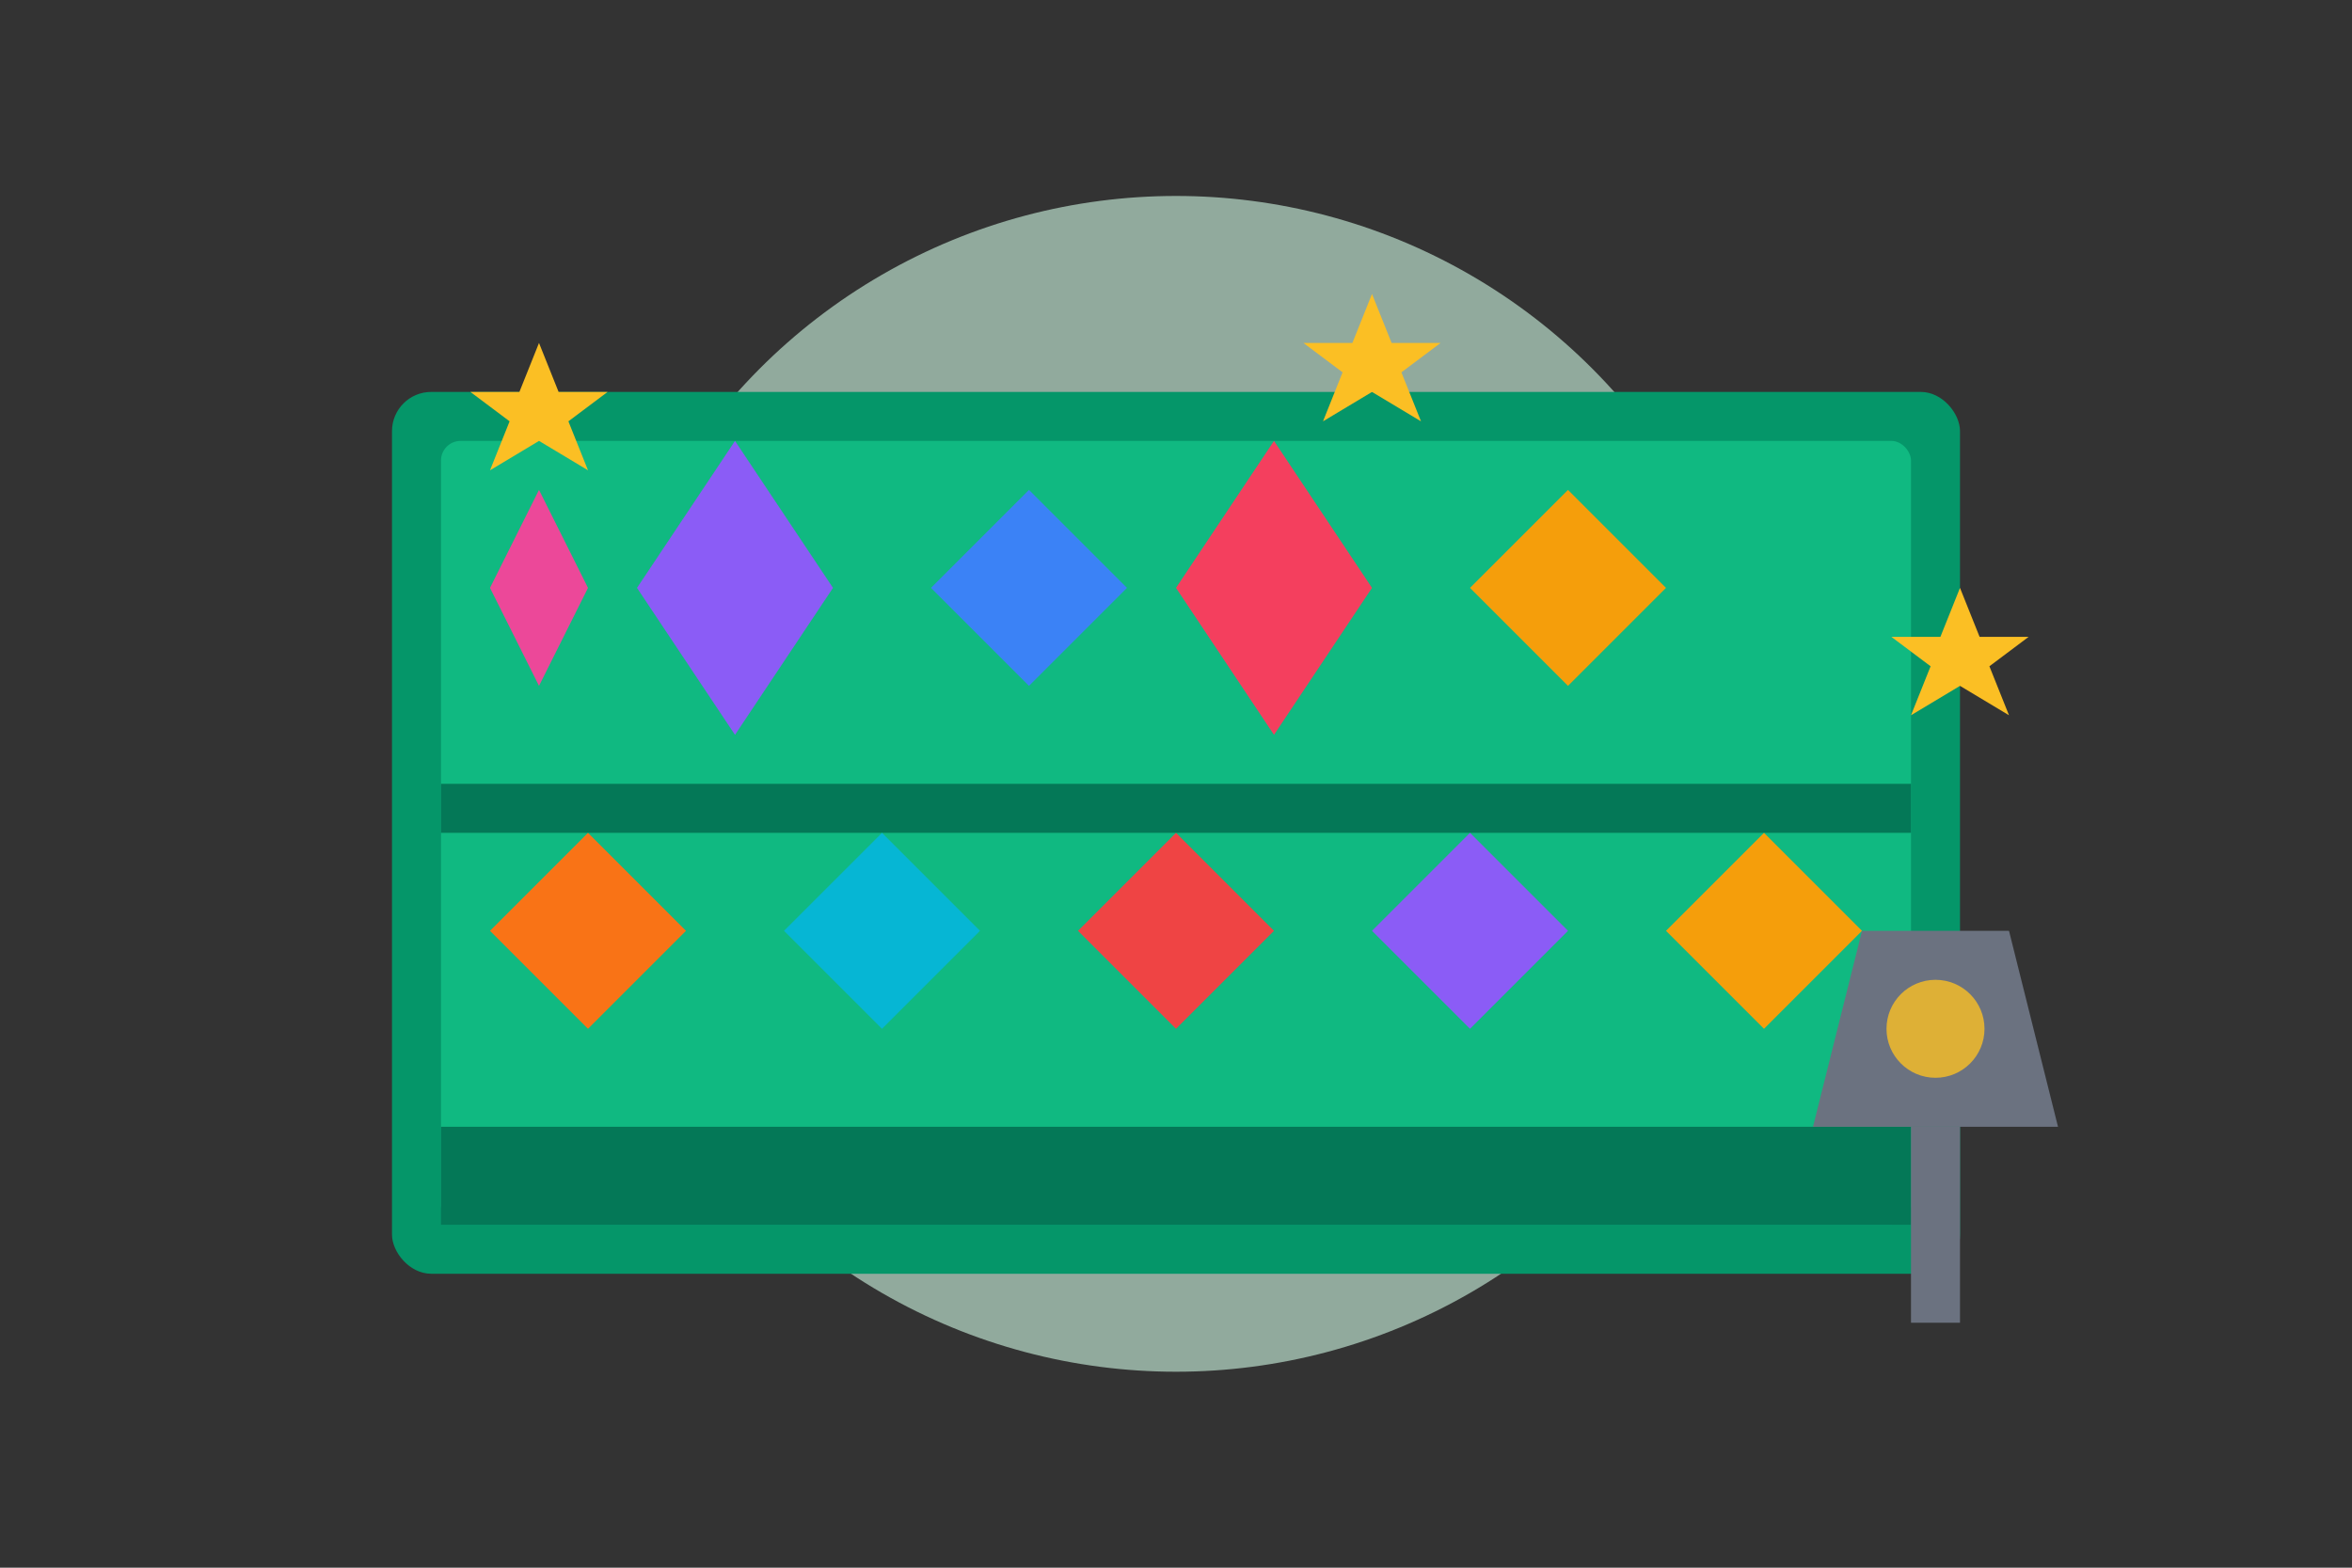 <svg width="240" height="160" viewBox="0 0 240 160" fill="none" xmlns="http://www.w3.org/2000/svg">
  <rect x="0" y="0" width="240" height="160" fill="#333333" stroke="none"/>
  <circle cx="120" cy="80" r="60" fill="#D1FAE5" opacity="0.6"/>
  
  <!-- Bookshelf Base -->
  <rect x="40" y="40" width="160" height="90" rx="4" fill="#059669"/>
  <rect x="45" y="45" width="150" height="80" rx="2" fill="#10B981"/>
  
  <!-- Shelf Dividers -->
  <rect x="45" y="80" width="150" height="5" fill="#047857"/>
  <rect x="45" y="115" width="150" height="10" fill="#047857"/>
  
  <!-- Gem-shaped Books - Top Shelf -->
  <path d="M55 50L60 60L55 70L50 60L55 50Z" fill="#EC4899"/>
  <path d="M75 45L85 60L75 75L65 60L75 45Z" fill="#8B5CF6"/>
  <path d="M105 50L115 60L105 70L95 60L105 50Z" fill="#3B82F6"/>
  <path d="M130 45L140 60L130 75L120 60L130 45Z" fill="#F43F5E"/>
  <path d="M160 50L170 60L160 70L150 60L160 50Z" fill="#F59E0B"/>
  <path d="M185 45L190 60L185 75L180 60L185 45Z" fill="#10B981"/>
  
  <!-- Gem-shaped Books - Bottom Shelf -->
  <path d="M60 85L70 95L60 105L50 95L60 85Z" fill="#F97316"/>
  <path d="M90 85L100 95L90 105L80 95L90 85Z" fill="#06B6D4"/>
  <path d="M120 85L130 95L120 105L110 95L120 85Z" fill="#EF4444"/>
  <path d="M150 85L160 95L150 105L140 95L150 85Z" fill="#8B5CF6"/>
  <path d="M180 85L190 95L180 105L170 95L180 85Z" fill="#F59E0B"/>
  
  <!-- Sparkles -->
  <path d="M55 35L57 40L62 40L58 43L60 48L55 45L50 48L52 43L48 40L53 40L55 35Z" fill="#FBBF24"/>
  <path d="M140 30L142 35L147 35L143 38L145 43L140 40L135 43L137 38L133 35L138 35L140 30Z" fill="#FBBF24"/>
  <path d="M200 60L202 65L207 65L203 68L205 73L200 70L195 73L197 68L193 65L198 65L200 60Z" fill="#FBBF24"/>
  
  <!-- Reading Lamp -->
  <rect x="195" y="115" width="5" height="20" fill="#6B7280"/>
  <path d="M185 115 L210 115 L205 95 L190 95 Z" fill="#6B7280"/>
  <circle cx="197.5" cy="105" r="5" fill="#FBBF24" opacity="0.8"/>
</svg> 